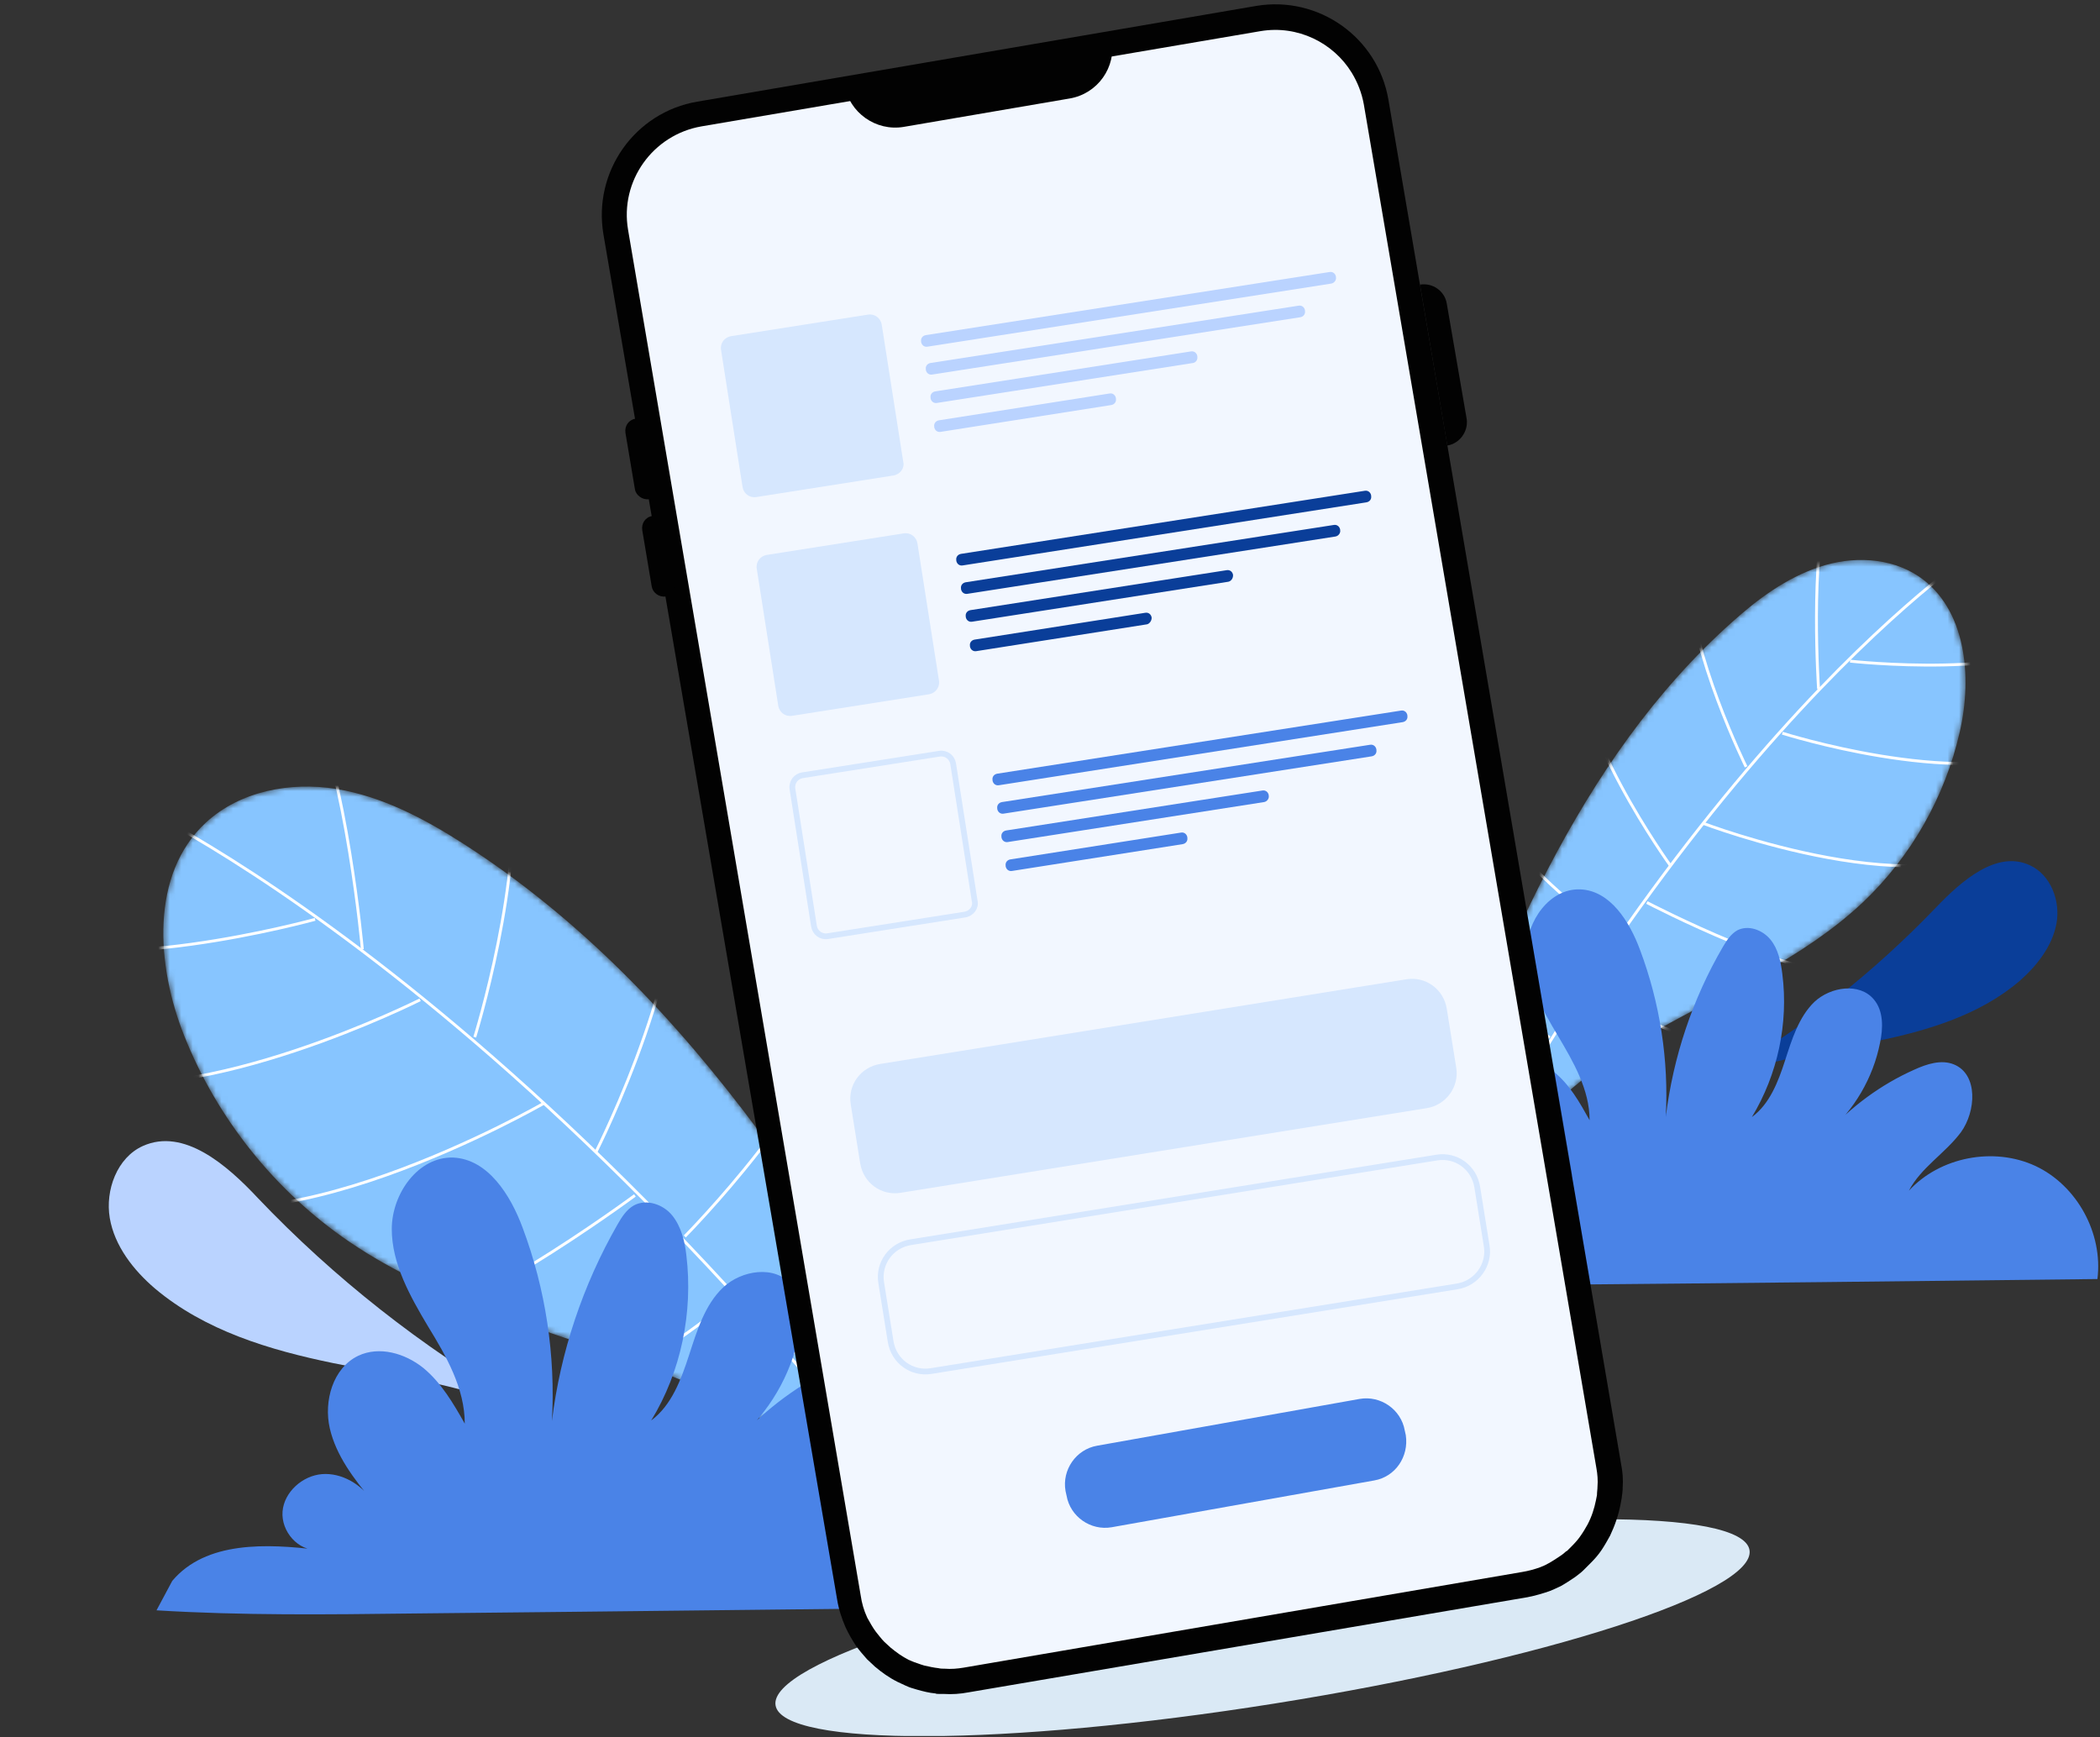 <svg width="365" height="302" viewBox="0 0 365 302" fill="none" xmlns="http://www.w3.org/2000/svg">
<rect x="0" y="0" width="365" height="302" fill="#333333" stroke="none"/>
<g clip-path="url(#clip0_1544_4817)">
<mask id="mask0_1544_4817" style="mask-type:luminance" maskUnits="userSpaceOnUse" x="246" y="97" width="96" height="119">
<path d="M258.948 208.978C263.421 195.542 275.56 186.218 287.791 179.18C300.113 172.233 313.439 166.566 323.753 156.877C332.15 148.924 338.083 138.504 340.638 127.17C342.829 117.572 341.734 105.781 333.519 100.205C328.499 96.823 321.836 96.64 316.177 98.56C310.427 100.479 305.498 104.135 301.025 108.157C274.1 132.197 260.409 167.48 247.722 201.391C246.718 204.134 245.713 206.967 246.079 209.801C246.444 212.634 248.726 215.559 251.646 215.468C254.567 215.468 256.666 211.263 254.476 209.344" fill="white"/>
</mask>
<g mask="url(#mask0_1544_4817)">
<path d="M258.948 208.978C263.421 195.542 275.56 186.218 287.791 179.18C300.113 172.233 313.439 166.566 323.753 156.877C332.15 148.924 338.083 138.504 340.638 127.17C342.829 117.572 341.734 105.781 333.519 100.205C328.499 96.823 321.836 96.64 316.177 98.56C310.427 100.479 305.498 104.135 301.025 108.157C274.1 132.197 260.409 167.48 247.722 201.391C246.718 204.134 245.713 206.967 246.079 209.801C246.444 212.634 248.726 215.559 251.646 215.468C254.567 215.468 256.666 211.263 254.476 209.344" fill="#87C5FF"/>
</g>
<mask id="mask1_1544_4817" style="mask-type:luminance" maskUnits="userSpaceOnUse" x="246" y="97" width="96" height="119">
<path d="M258.948 208.978C263.421 195.542 275.56 186.218 287.791 179.18C300.113 172.233 313.439 166.566 323.753 156.877C332.15 148.924 338.083 138.504 340.638 127.17C342.829 117.572 341.734 105.781 333.519 100.205C328.499 96.823 321.836 96.64 316.177 98.56C310.427 100.479 305.498 104.135 301.025 108.157C274.1 132.197 260.409 167.48 247.722 201.391C246.718 204.134 245.713 206.967 246.079 209.801C246.444 212.634 248.726 215.559 251.646 215.468C254.567 215.468 256.666 211.263 254.476 209.344" fill="white"/>
</mask>
<g mask="url(#mask1_1544_4817)">
<path d="M344.472 94.995C344.472 94.995 293.267 127.444 244.436 225.889" stroke="white" stroke-width="0.5" stroke-miterlimit="10"/>
</g>
<mask id="mask2_1544_4817" style="mask-type:luminance" maskUnits="userSpaceOnUse" x="246" y="97" width="96" height="119">
<path d="M258.948 208.978C263.421 195.542 275.56 186.218 287.791 179.18C300.113 172.233 313.439 166.566 323.753 156.877C332.15 148.924 338.083 138.504 340.638 127.17C342.829 117.572 341.734 105.781 333.519 100.205C328.499 96.823 321.836 96.64 316.177 98.56C310.427 100.479 305.498 104.135 301.025 108.157C274.1 132.197 260.409 167.48 247.722 201.391C246.718 204.134 245.713 206.967 246.079 209.801C246.444 212.634 248.726 215.559 251.646 215.468C254.567 215.468 256.666 211.263 254.476 209.344" fill="white"/>
</mask>
<g mask="url(#mask2_1544_4817)">
<path d="M316.086 119.766C316.086 119.766 314.534 97.28 317.82 86.037" stroke="white" stroke-width="0.5" stroke-miterlimit="10"/>
</g>
<mask id="mask3_1544_4817" style="mask-type:luminance" maskUnits="userSpaceOnUse" x="246" y="97" width="96" height="119">
<path d="M258.948 208.978C263.421 195.542 275.56 186.218 287.791 179.18C300.113 172.233 313.439 166.566 323.753 156.877C332.15 148.924 338.083 138.504 340.638 127.17C342.829 117.572 341.734 105.781 333.519 100.205C328.499 96.823 321.836 96.64 316.177 98.56C310.427 100.479 305.498 104.135 301.025 108.157C274.1 132.197 260.409 167.48 247.722 201.391C246.718 204.134 245.713 206.967 246.079 209.801C246.444 212.634 248.726 215.559 251.646 215.468C254.567 215.468 256.666 211.263 254.476 209.344" fill="white"/>
</mask>
<g mask="url(#mask3_1544_4817)">
<path d="M309.788 127.444C309.788 127.444 340 137.041 355.881 130.369" stroke="white" stroke-width="0.5" stroke-miterlimit="10"/>
</g>
<mask id="mask4_1544_4817" style="mask-type:luminance" maskUnits="userSpaceOnUse" x="246" y="97" width="96" height="119">
<path d="M258.948 208.978C263.421 195.542 275.56 186.218 287.791 179.18C300.113 172.233 313.439 166.566 323.753 156.877C332.15 148.924 338.083 138.504 340.638 127.17C342.829 117.572 341.734 105.781 333.519 100.205C328.499 96.823 321.836 96.64 316.177 98.56C310.427 100.479 305.498 104.135 301.025 108.157C274.1 132.197 260.409 167.48 247.722 201.391C246.718 204.134 245.713 206.967 246.079 209.801C246.444 212.634 248.726 215.559 251.646 215.468C254.567 215.468 256.666 211.263 254.476 209.344" fill="white"/>
</mask>
<g mask="url(#mask4_1544_4817)">
<path d="M321.562 114.921C321.562 114.921 351.865 118.303 361.54 110.077" stroke="white" stroke-width="0.5" stroke-miterlimit="10"/>
</g>
<mask id="mask5_1544_4817" style="mask-type:luminance" maskUnits="userSpaceOnUse" x="246" y="97" width="96" height="119">
<path d="M258.948 208.978C263.421 195.542 275.56 186.218 287.791 179.18C300.113 172.233 313.439 166.566 323.753 156.877C332.15 148.924 338.083 138.504 340.638 127.17C342.829 117.572 341.734 105.781 333.519 100.205C328.499 96.823 321.836 96.64 316.177 98.56C310.427 100.479 305.498 104.135 301.025 108.157C274.1 132.197 260.409 167.48 247.722 201.391C246.718 204.134 245.713 206.967 246.079 209.801C246.444 212.634 248.726 215.559 251.646 215.468C254.567 215.468 256.666 211.263 254.476 209.344" fill="white"/>
</mask>
<g mask="url(#mask5_1544_4817)">
<path d="M303.49 133.294C303.49 133.294 293.724 113.55 293.45 99.931" stroke="white" stroke-width="0.5" stroke-miterlimit="10"/>
</g>
<mask id="mask6_1544_4817" style="mask-type:luminance" maskUnits="userSpaceOnUse" x="246" y="97" width="96" height="119">
<path d="M258.948 208.978C263.421 195.542 275.56 186.218 287.791 179.18C300.113 172.233 313.439 166.566 323.753 156.877C332.15 148.924 338.083 138.504 340.638 127.17C342.829 117.572 341.734 105.781 333.519 100.205C328.499 96.823 321.836 96.64 316.177 98.56C310.427 100.479 305.498 104.135 301.025 108.157C274.1 132.197 260.409 167.48 247.722 201.391C246.718 204.134 245.713 206.967 246.079 209.801C246.444 212.634 248.726 215.559 251.646 215.468C254.567 215.468 256.666 211.263 254.476 209.344" fill="white"/>
</mask>
<g mask="url(#mask6_1544_4817)">
<path d="M295.914 143.074C295.914 143.074 336.075 158.43 350.131 144.994" stroke="white" stroke-width="0.5" stroke-miterlimit="10"/>
</g>
<mask id="mask7_1544_4817" style="mask-type:luminance" maskUnits="userSpaceOnUse" x="246" y="97" width="96" height="119">
<path d="M258.948 208.978C263.421 195.542 275.56 186.218 287.791 179.18C300.113 172.233 313.439 166.566 323.753 156.877C332.15 148.924 338.083 138.504 340.638 127.17C342.829 117.572 341.734 105.781 333.519 100.205C328.499 96.823 321.836 96.64 316.177 98.56C310.427 100.479 305.498 104.135 301.025 108.157C274.1 132.197 260.409 167.48 247.722 201.391C246.718 204.134 245.713 206.967 246.079 209.801C246.444 212.634 248.726 215.559 251.646 215.468C254.567 215.468 256.666 211.263 254.476 209.344" fill="white"/>
</mask>
<g mask="url(#mask7_1544_4817)">
<path d="M290.347 150.479C290.347 150.479 272.731 126.165 274.009 111.54" stroke="white" stroke-width="0.5" stroke-miterlimit="10"/>
</g>
<mask id="mask8_1544_4817" style="mask-type:luminance" maskUnits="userSpaceOnUse" x="246" y="97" width="96" height="119">
<path d="M258.948 208.978C263.421 195.542 275.56 186.218 287.791 179.18C300.113 172.233 313.439 166.566 323.753 156.877C332.15 148.924 338.083 138.504 340.638 127.17C342.829 117.572 341.734 105.781 333.519 100.205C328.499 96.823 321.836 96.64 316.177 98.56C310.427 100.479 305.498 104.135 301.025 108.157C274.1 132.197 260.409 167.48 247.722 201.391C246.718 204.134 245.713 206.967 246.079 209.801C246.444 212.634 248.726 215.559 251.646 215.468C254.567 215.468 256.666 211.263 254.476 209.344" fill="white"/>
</mask>
<g mask="url(#mask8_1544_4817)">
<path d="M286.239 156.877C286.239 156.877 313.621 171.136 322.931 169.125" stroke="white" stroke-width="0.5" stroke-miterlimit="10"/>
</g>
<mask id="mask9_1544_4817" style="mask-type:luminance" maskUnits="userSpaceOnUse" x="246" y="97" width="96" height="119">
<path d="M258.948 208.978C263.421 195.542 275.56 186.218 287.791 179.18C300.113 172.233 313.439 166.566 323.753 156.877C332.15 148.924 338.083 138.504 340.638 127.17C342.829 117.572 341.734 105.781 333.519 100.205C328.499 96.823 321.836 96.64 316.177 98.56C310.427 100.479 305.498 104.135 301.025 108.157C274.1 132.197 260.409 167.48 247.722 201.391C246.718 204.134 245.713 206.967 246.079 209.801C246.444 212.634 248.726 215.559 251.646 215.468C254.567 215.468 256.666 211.263 254.476 209.344" fill="white"/>
</mask>
<g mask="url(#mask9_1544_4817)">
<path d="M280.763 163.093C280.763 163.093 259.313 147.371 256.393 136.219" stroke="white" stroke-width="0.5" stroke-miterlimit="10"/>
</g>
<mask id="mask10_1544_4817" style="mask-type:luminance" maskUnits="userSpaceOnUse" x="246" y="97" width="96" height="119">
<path d="M258.948 208.978C263.421 195.542 275.56 186.218 287.791 179.18C300.113 172.233 313.439 166.566 323.753 156.877C332.15 148.924 338.083 138.504 340.638 127.17C342.829 117.572 341.734 105.781 333.519 100.205C328.499 96.823 321.836 96.64 316.177 98.56C310.427 100.479 305.498 104.135 301.025 108.157C274.1 132.197 260.409 167.48 247.722 201.391C246.718 204.134 245.713 206.967 246.079 209.801C246.444 212.634 248.726 215.559 251.646 215.468C254.567 215.468 256.666 211.263 254.476 209.344" fill="white"/>
</mask>
<g mask="url(#mask10_1544_4817)">
<path d="M275.742 171.959C275.742 171.959 300.843 187.132 319.736 184.664" stroke="white" stroke-width="0.5" stroke-miterlimit="10"/>
</g>
<mask id="mask11_1544_4817" style="mask-type:luminance" maskUnits="userSpaceOnUse" x="246" y="97" width="96" height="119">
<path d="M258.948 208.978C263.421 195.542 275.56 186.218 287.791 179.18C300.113 172.233 313.439 166.566 323.753 156.877C332.15 148.924 338.083 138.504 340.638 127.17C342.829 117.572 341.734 105.781 333.519 100.205C328.499 96.823 321.836 96.64 316.177 98.56C310.427 100.479 305.498 104.135 301.025 108.157C274.1 132.197 260.409 167.48 247.722 201.391C246.718 204.134 245.713 206.967 246.079 209.801C246.444 212.634 248.726 215.559 251.646 215.468C254.567 215.468 256.666 211.263 254.476 209.344" fill="white"/>
</mask>
<g mask="url(#mask11_1544_4817)">
<path d="M269.353 180.368C269.353 180.368 243.979 163.001 240.967 152.855" stroke="white" stroke-width="0.5" stroke-miterlimit="10"/>
</g>
<path d="M280.762 206.785C283.044 197.918 290.802 191.246 299.29 187.681C307.688 184.024 316.997 182.836 325.942 181.008C334.978 179.18 344.106 176.438 351.043 170.496C354.055 167.846 356.702 164.464 357.432 160.533C358.162 156.603 356.428 152.032 352.777 150.387C347.027 147.736 340.911 153.129 336.53 157.7C325.76 168.942 313.438 178.723 300.021 186.492" fill="#0A3E99"/>
<mask id="mask12_1544_4817" style="mask-type:luminance" maskUnits="userSpaceOnUse" x="28" y="136" width="147" height="143">
<path d="M157.451 271.043C148.689 254.224 130.708 244.352 113.001 237.771C95.294 231.098 76.4 226.528 60.701 215.834C47.922 207.15 37.791 194.536 32.041 180.094C27.112 167.754 26.108 151.941 35.783 142.983C41.716 137.499 50.478 135.853 58.419 137.133C66.36 138.413 73.662 142.252 80.507 146.639C121.307 172.781 146.772 216.565 170.686 258.703C172.603 262.085 174.611 265.65 174.702 269.489C174.793 273.328 172.42 277.624 168.587 278.172C164.753 278.721 161.011 273.602 163.566 270.677" fill="white"/>
</mask>
<g mask="url(#mask12_1544_4817)">
<path d="M157.451 271.043C148.689 254.224 130.708 244.352 113.001 237.771C95.294 231.098 76.4 226.528 60.701 215.834C47.922 207.15 37.791 194.536 32.041 180.094C27.112 167.754 26.108 151.941 35.783 142.983C41.716 137.499 50.478 135.853 58.419 137.133C66.36 138.413 73.662 142.252 80.507 146.639C121.307 172.781 146.772 216.565 170.686 258.703C172.603 262.085 174.611 265.65 174.702 269.489C174.793 273.328 172.42 277.624 168.587 278.172C164.753 278.721 161.011 273.602 163.566 270.677" fill="#87C5FF"/>
</g>
<mask id="mask13_1544_4817" style="mask-type:luminance" maskUnits="userSpaceOnUse" x="28" y="136" width="147" height="143">
<path d="M157.451 271.043C148.689 254.224 130.708 244.352 113.001 237.771C95.294 231.098 76.4 226.528 60.701 215.834C47.922 207.15 37.791 194.536 32.041 180.094C27.112 167.754 26.108 151.941 35.783 142.983C41.716 137.499 50.478 135.853 58.419 137.133C66.36 138.413 73.662 142.252 80.507 146.639C121.307 172.781 146.772 216.565 170.686 258.703C172.603 262.085 174.611 265.65 174.702 269.489C174.793 273.328 172.42 277.624 168.587 278.172C164.753 278.721 161.011 273.602 163.566 270.677" fill="white"/>
</mask>
<g mask="url(#mask13_1544_4817)">
<path d="M20.267 138.321C20.267 138.321 94.929 170.405 180.178 290.421" stroke="white" stroke-width="0.5" stroke-miterlimit="10"/>
</g>
<mask id="mask14_1544_4817" style="mask-type:luminance" maskUnits="userSpaceOnUse" x="28" y="136" width="147" height="143">
<path d="M157.451 271.043C148.689 254.224 130.708 244.352 113.001 237.771C95.294 231.098 76.4 226.528 60.701 215.834C47.922 207.15 37.791 194.536 32.041 180.094C27.112 167.754 26.108 151.941 35.783 142.983C41.716 137.499 50.478 135.853 58.419 137.133C66.36 138.413 73.662 142.252 80.507 146.639C121.307 172.781 146.772 216.565 170.686 258.703C172.603 262.085 174.611 265.65 174.702 269.489C174.793 273.328 172.42 277.624 168.587 278.172C164.753 278.721 161.011 273.602 163.566 270.677" fill="white"/>
</mask>
<g mask="url(#mask14_1544_4817)">
<path d="M62.982 165.012C62.982 165.012 60.244 134.848 53.581 120.771" stroke="white" stroke-width="0.5" stroke-miterlimit="10"/>
</g>
<mask id="mask15_1544_4817" style="mask-type:luminance" maskUnits="userSpaceOnUse" x="28" y="136" width="147" height="143">
<path d="M157.451 271.043C148.689 254.224 130.708 244.352 113.001 237.771C95.294 231.098 76.4 226.528 60.701 215.834C47.922 207.15 37.791 194.536 32.041 180.094C27.112 167.754 26.108 151.941 35.783 142.983C41.716 137.499 50.478 135.853 58.419 137.133C66.36 138.413 73.662 142.252 80.507 146.639C121.307 172.781 146.772 216.565 170.686 258.703C172.603 262.085 174.611 265.65 174.702 269.489C174.793 273.328 172.42 277.624 168.587 278.172C164.753 278.721 161.011 273.602 163.566 270.677" fill="white"/>
</mask>
<g mask="url(#mask15_1544_4817)">
<path d="M73.023 173.787C73.023 173.787 35.053 192.89 12.6 187.406" stroke="white" stroke-width="0.5" stroke-miterlimit="10"/>
</g>
<mask id="mask16_1544_4817" style="mask-type:luminance" maskUnits="userSpaceOnUse" x="28" y="136" width="147" height="143">
<path d="M157.451 271.043C148.689 254.224 130.708 244.352 113.001 237.771C95.294 231.098 76.4 226.528 60.701 215.834C47.922 207.15 37.791 194.536 32.041 180.094C27.112 167.754 26.108 151.941 35.783 142.983C41.716 137.499 50.478 135.853 58.419 137.133C66.36 138.413 73.662 142.252 80.507 146.639C121.307 172.781 146.772 216.565 170.686 258.703C172.603 262.085 174.611 265.65 174.702 269.489C174.793 273.328 172.42 277.624 168.587 278.172C164.753 278.721 161.011 273.602 163.566 270.677" fill="white"/>
</mask>
<g mask="url(#mask16_1544_4817)">
<path d="M54.768 159.802C54.768 159.802 15.429 170.679 0.825 161.813" stroke="white" stroke-width="0.5" stroke-miterlimit="10"/>
</g>
<mask id="mask17_1544_4817" style="mask-type:luminance" maskUnits="userSpaceOnUse" x="28" y="136" width="147" height="143">
<path d="M157.451 271.043C148.689 254.224 130.708 244.352 113.001 237.771C95.294 231.098 76.4 226.528 60.701 215.834C47.922 207.15 37.791 194.536 32.041 180.094C27.112 167.754 26.108 151.941 35.783 142.983C41.716 137.499 50.478 135.853 58.419 137.133C66.36 138.413 73.662 142.252 80.507 146.639C121.307 172.781 146.772 216.565 170.686 258.703C172.603 262.085 174.611 265.65 174.702 269.489C174.793 273.328 172.42 277.624 168.587 278.172C164.753 278.721 161.011 273.602 163.566 270.677" fill="white"/>
</mask>
<g mask="url(#mask17_1544_4817)">
<path d="M82.516 180.277C82.516 180.277 91.278 152.124 88.722 134.025" stroke="white" stroke-width="0.5" stroke-miterlimit="10"/>
</g>
<mask id="mask18_1544_4817" style="mask-type:luminance" maskUnits="userSpaceOnUse" x="28" y="136" width="147" height="143">
<path d="M157.451 271.043C148.689 254.224 130.708 244.352 113.001 237.771C95.294 231.098 76.4 226.528 60.701 215.834C47.922 207.15 37.791 194.536 32.041 180.094C27.112 167.754 26.108 151.941 35.783 142.983C41.716 137.499 50.478 135.853 58.419 137.133C66.36 138.413 73.662 142.252 80.507 146.639C121.307 172.781 146.772 216.565 170.686 258.703C172.603 262.085 174.611 265.65 174.702 269.489C174.793 273.328 172.42 277.624 168.587 278.172C164.753 278.721 161.011 273.602 163.566 270.677" fill="white"/>
</mask>
<g mask="url(#mask18_1544_4817)">
<path d="M94.654 191.702C94.654 191.702 44.728 220.586 23.278 205.687" stroke="white" stroke-width="0.5" stroke-miterlimit="10"/>
</g>
<mask id="mask19_1544_4817" style="mask-type:luminance" maskUnits="userSpaceOnUse" x="28" y="136" width="147" height="143">
<path d="M157.451 271.043C148.689 254.224 130.708 244.352 113.001 237.771C95.294 231.098 76.4 226.528 60.701 215.834C47.922 207.15 37.791 194.536 32.041 180.094C27.112 167.754 26.108 151.941 35.783 142.983C41.716 137.499 50.478 135.853 58.419 137.133C66.36 138.413 73.662 142.252 80.507 146.639C121.307 172.781 146.772 216.565 170.686 258.703C172.603 262.085 174.611 265.65 174.702 269.489C174.793 273.328 172.42 277.624 168.587 278.172C164.753 278.721 161.011 273.602 163.566 270.677" fill="white"/>
</mask>
<g mask="url(#mask19_1544_4817)">
<path d="M103.6 200.203C103.6 200.203 121.763 164.372 116.926 145.268" stroke="white" stroke-width="0.5" stroke-miterlimit="10"/>
</g>
<mask id="mask20_1544_4817" style="mask-type:luminance" maskUnits="userSpaceOnUse" x="28" y="136" width="147" height="143">
<path d="M157.451 271.043C148.689 254.224 130.708 244.352 113.001 237.771C95.294 231.098 76.4 226.528 60.701 215.834C47.922 207.15 37.791 194.536 32.041 180.094C27.112 167.754 26.108 151.941 35.783 142.983C41.716 137.499 50.478 135.853 58.419 137.133C66.36 138.413 73.662 142.252 80.507 146.639C121.307 172.781 146.772 216.565 170.686 258.703C172.603 262.085 174.611 265.65 174.702 269.489C174.793 273.328 172.42 277.624 168.587 278.172C164.753 278.721 161.011 273.602 163.566 270.677" fill="white"/>
</mask>
<g mask="url(#mask20_1544_4817)">
<path d="M110.354 207.79C110.354 207.79 77.13 232.378 64.352 231.738" stroke="white" stroke-width="0.5" stroke-miterlimit="10"/>
</g>
<mask id="mask21_1544_4817" style="mask-type:luminance" maskUnits="userSpaceOnUse" x="28" y="136" width="147" height="143">
<path d="M157.451 271.043C148.689 254.224 130.708 244.352 113.001 237.771C95.294 231.098 76.4 226.528 60.701 215.834C47.922 207.15 37.791 194.536 32.041 180.094C27.112 167.754 26.108 151.941 35.783 142.983C41.716 137.499 50.478 135.853 58.419 137.133C66.36 138.413 73.662 142.252 80.507 146.639C121.307 172.781 146.772 216.565 170.686 258.703C172.603 262.085 174.611 265.65 174.702 269.489C174.793 273.328 172.42 277.624 168.587 278.172C164.753 278.721 161.011 273.602 163.566 270.677" fill="white"/>
</mask>
<g mask="url(#mask21_1544_4817)">
<path d="M119.024 214.919C119.024 214.919 144.033 189.6 145.676 174.152" stroke="white" stroke-width="0.5" stroke-miterlimit="10"/>
</g>
<mask id="mask22_1544_4817" style="mask-type:luminance" maskUnits="userSpaceOnUse" x="28" y="136" width="147" height="143">
<path d="M157.451 271.043C148.689 254.224 130.708 244.352 113.001 237.771C95.294 231.098 76.4 226.528 60.701 215.834C47.922 207.15 37.791 194.536 32.041 180.094C27.112 167.754 26.108 151.941 35.783 142.983C41.716 137.499 50.478 135.853 58.419 137.133C66.36 138.413 73.662 142.252 80.507 146.639C121.307 172.781 146.772 216.565 170.686 258.703C172.603 262.085 174.611 265.65 174.702 269.489C174.793 273.328 172.42 277.624 168.587 278.172C164.753 278.721 161.011 273.602 163.566 270.677" fill="white"/>
</mask>
<g mask="url(#mask22_1544_4817)">
<path d="M127.422 225.614C127.422 225.614 97.393 251.025 71.836 251.756" stroke="white" stroke-width="0.5" stroke-miterlimit="10"/>
</g>
<mask id="mask23_1544_4817" style="mask-type:luminance" maskUnits="userSpaceOnUse" x="28" y="136" width="147" height="143">
<path d="M157.451 271.043C148.689 254.224 130.708 244.352 113.001 237.771C95.294 231.098 76.4 226.528 60.701 215.834C47.922 207.15 37.791 194.536 32.041 180.094C27.112 167.754 26.108 151.941 35.783 142.983C41.716 137.499 50.478 135.853 58.419 137.133C66.36 138.413 73.662 142.252 80.507 146.639C121.307 172.781 146.772 216.565 170.686 258.703C172.603 262.085 174.611 265.65 174.702 269.489C174.793 273.328 172.42 277.624 168.587 278.172C164.753 278.721 161.011 273.602 163.566 270.677" fill="white"/>
</mask>
<g mask="url(#mask23_1544_4817)">
<path d="M137.645 235.394C137.645 235.394 167.491 206.967 169.408 192.982" stroke="white" stroke-width="0.5" stroke-miterlimit="10"/>
</g>
<path d="M232.387 218.393C237.407 212.36 246.626 212.817 254.384 213.731C251.463 213.914 248.816 210.898 248.999 207.973C249.272 205.048 252.011 202.58 254.931 202.306C257.852 202.031 260.864 203.768 262.416 206.236C259.769 202.945 257.031 199.472 256.027 195.359C255.114 191.246 256.483 186.218 260.317 184.481C263.511 183.019 267.345 184.116 270.083 186.31C272.821 188.503 274.555 191.611 276.289 194.719C276.289 189.417 273.46 184.573 270.813 180.094C268.075 175.524 265.337 170.679 265.337 165.378C265.337 160.076 269.353 154.409 274.647 154.592C279.849 154.775 283.226 160.167 285.052 165.103C288.52 174.335 290.072 184.299 289.524 194.171C290.802 183.75 294.179 173.604 299.473 164.555C300.112 163.458 300.842 162.361 301.937 161.721C303.854 160.716 306.319 161.63 307.688 163.275C309.057 164.921 309.513 167.114 309.787 169.308C310.882 177.9 308.966 186.767 304.493 194.171C307.596 191.885 309.057 188.046 310.243 184.39C311.43 180.734 312.616 176.803 315.355 174.153C318.184 171.502 323.204 170.771 325.669 173.696C327.403 175.706 327.312 178.723 326.764 181.282C325.577 187.315 322.292 192.982 317.545 197.004C321.744 192.342 326.946 188.503 332.697 185.944C334.887 184.939 337.443 184.116 339.634 185.03C343.832 186.767 343.467 193.165 340.82 196.821C338.082 200.478 333.883 202.945 331.784 206.967C337.169 201.117 346.479 199.289 353.781 202.671C360.992 206.053 365.555 214.371 364.551 222.324C332.605 222.689 300.66 223.055 268.623 223.329C255.753 223.512 242.883 223.603 230.014 222.872" fill="#4A83E7"/>
<path d="M113.64 268.758C110.81 257.789 101.227 249.654 90.821 245.175C80.416 240.696 69.007 239.234 57.963 236.949C46.827 234.663 35.601 231.281 26.93 223.969C23.187 220.77 19.902 216.565 19.08 211.72C18.259 206.876 20.358 201.209 24.83 199.198C31.95 195.999 39.434 202.488 44.819 208.247C58.054 222.141 73.297 234.115 89.909 243.804" fill="#BAD3FF"/>
<path d="M29.941 274.791C35.783 267.844 46.371 268.301 55.316 269.398C51.847 269.672 48.835 266.199 49.109 262.725C49.383 259.343 52.577 256.509 55.954 256.235C59.331 255.961 62.8 257.972 64.625 260.806C61.522 257.058 58.419 253.036 57.324 248.283C56.228 243.53 57.871 237.771 62.252 235.669C65.903 233.932 70.376 235.212 73.57 237.771C76.674 240.331 78.773 243.895 80.781 247.46C80.781 241.336 77.586 235.76 74.392 230.55C71.288 225.34 68.094 219.673 68.094 213.64C68.094 207.516 72.657 201.026 78.773 201.209C84.797 201.483 88.722 207.699 90.821 213.366C94.837 224.06 96.571 235.578 95.932 247.003C97.393 235.029 101.317 223.329 107.342 212.817C108.072 211.538 108.893 210.258 110.171 209.527C112.362 208.339 115.282 209.344 116.834 211.264C118.386 213.183 119.025 215.742 119.298 218.21C120.485 228.082 118.386 238.411 113.183 246.912C116.743 244.261 118.386 239.782 119.755 235.578C121.124 231.373 122.493 226.803 125.688 223.786C128.882 220.77 134.724 219.856 137.553 223.329C139.47 225.706 139.47 229.088 138.831 232.104C137.462 239.051 133.628 245.541 128.243 250.202C133.172 244.81 139.105 240.422 145.677 237.406C148.232 236.217 151.153 235.303 153.709 236.309C158.546 238.32 158.181 245.632 155.078 249.837C151.974 254.042 147.137 256.875 144.673 261.537C150.97 254.773 161.649 252.67 170.047 256.601C178.353 260.531 183.646 270.129 182.551 279.27C145.677 279.635 108.711 280.092 71.836 280.458C56.958 280.641 42.081 280.823 27.203 279.909" fill="#4A83E7"/>
<path d="M221.534 296.11C268.281 288.663 305.24 276.725 304.083 269.446C302.927 262.167 264.094 262.303 217.347 269.75C170.599 277.197 133.64 289.135 134.797 296.414C135.953 303.693 174.786 303.557 221.534 296.11Z" fill="#DAE9F5"/>
<path d="M241.332 17.391L281.766 254.498C282.04 255.87 282.131 257.241 282.04 258.52C282.04 259.16 281.949 259.8 281.857 260.44C281.766 260.805 281.766 261.08 281.675 261.445C281.31 263.365 280.671 265.193 279.849 266.93C279.393 267.752 278.937 268.575 278.389 269.398C277.841 270.22 277.202 270.952 276.563 271.591C276.107 272.048 275.651 272.505 275.194 272.962C274.738 273.419 274.19 273.785 273.734 274.151C272.912 274.699 272.091 275.248 271.27 275.705C270.722 275.979 270.083 276.253 269.444 276.527C268.166 276.984 266.888 277.35 265.519 277.624L168.313 294.169C166.852 294.443 165.483 294.534 164.023 294.443C163.749 294.443 163.566 294.443 163.293 294.443C163.019 294.443 162.745 294.443 162.562 294.352C161.467 294.26 160.463 293.986 159.459 293.712C158.911 293.529 158.455 293.437 157.999 293.255C157.816 293.163 157.542 293.072 157.36 292.98C156.903 292.798 156.447 292.523 155.991 292.341C154.53 291.609 153.252 290.695 152.066 289.69C151.61 289.233 151.153 288.867 150.697 288.41C150.058 287.679 149.419 286.948 148.871 286.216C148.141 285.119 147.502 284.023 146.955 282.834C146.316 281.372 145.768 279.727 145.494 277.99L104.877 40.7C103.052 29.823 110.354 19.494 121.215 17.666L218.331 1.03C229.192 -0.799 239.506 6.514 241.332 17.391Z" fill="#020202"/>
<path d="M237.042 18.123L277.476 255.23C277.659 256.235 277.75 257.332 277.659 258.429C277.659 258.886 277.567 259.343 277.567 259.892L277.385 260.806C277.111 262.177 276.655 263.639 275.924 265.01C275.559 265.65 275.194 266.29 274.738 266.93C274.373 267.478 273.825 268.118 273.277 268.667C273.004 268.941 272.73 269.215 272.365 269.581L272.182 269.672C271.908 269.946 271.543 270.221 271.269 270.403L270.996 270.586C270.448 270.952 269.9 271.317 269.261 271.683L269.079 271.774C268.622 272.049 268.166 272.231 267.71 272.414C266.706 272.78 265.702 273.054 264.606 273.237L167.491 289.873C166.396 290.056 165.301 290.147 164.205 290.056C163.84 290.056 163.475 290.056 163.11 289.964C162.288 289.873 161.467 289.69 160.646 289.507C160.28 289.416 159.824 289.233 159.55 289.142C159.368 289.05 159.185 289.05 159.094 288.959H159.003C158.729 288.867 158.364 288.685 157.907 288.502C156.812 287.953 155.808 287.222 154.804 286.399C154.439 286.034 154.074 285.76 153.709 285.394C153.161 284.845 152.705 284.206 152.248 283.657C151.701 282.926 151.244 282.103 150.788 281.281L150.697 281.098C150.149 279.91 149.784 278.63 149.601 277.35L109.167 39.969C107.707 31.468 113.457 23.424 121.945 21.962L219.061 5.417C225.541 4.32 231.748 7.428 234.942 12.638C235.946 14.284 236.677 16.112 237.042 18.123Z" fill="#F2F7FF"/>
<path opacity="0.2" d="M270.175 188.869C270.083 187.955 270.083 186.858 270.083 185.67L273.278 204.408C271.726 201.666 270.722 199.564 270.448 198.832C269.81 196.821 269.901 192.617 270.175 188.869Z" fill="#020202"/>
<path d="M251.555 77.445L246.809 49.475C248.999 49.109 251.098 50.572 251.464 52.766L254.932 72.875C255.206 74.977 253.745 77.08 251.555 77.445Z" fill="#020202"/>
<path d="M112.818 86.769L114.643 86.494L112.27 72.509L110.445 72.784C109.258 72.966 108.528 74.063 108.71 75.251L110.353 85.032C110.536 86.129 111.723 86.951 112.818 86.769Z" fill="#020202"/>
<path d="M115.739 103.679L117.564 103.405L115.191 89.419L113.366 89.694C112.179 89.876 111.449 90.973 111.631 92.162L113.274 101.942C113.457 103.039 114.552 103.862 115.739 103.679Z" fill="#020202"/>
<path d="M185.929 17.117L157.086 22.053C152.249 22.875 147.594 19.585 146.772 14.74L193.231 6.788C194.052 11.724 190.766 16.294 185.929 17.117Z" fill="#020202"/>
<path d="M155.26 82.655L131.438 86.403C130.251 86.586 129.247 85.763 129.065 84.666L125.322 60.809C125.14 59.621 125.961 58.616 127.057 58.433L150.879 54.685C152.066 54.502 153.07 55.325 153.252 56.422L156.994 80.279C157.268 81.376 156.447 82.473 155.26 82.655Z" fill="#D6E7FE"/>
<path d="M231.383 49.292L161.193 60.261C160.646 60.352 160.189 59.986 160.098 59.438V59.347C160.007 58.798 160.372 58.341 160.919 58.25L231.109 47.281C231.657 47.19 232.113 47.555 232.204 48.104V48.195C232.296 48.652 231.93 49.201 231.383 49.292Z" fill="#BAD3FF"/>
<path d="M225.997 55.142L162.015 65.105C161.467 65.197 161.011 64.831 160.919 64.283V64.191C160.828 63.643 161.193 63.186 161.741 63.094L225.724 53.131C226.271 53.04 226.728 53.405 226.819 53.954V54.045C226.91 54.594 226.545 55.051 225.997 55.142Z" fill="#BAD3FF"/>
<path d="M207.377 63.094L162.836 70.041C162.288 70.132 161.832 69.767 161.741 69.219V69.127C161.649 68.579 162.014 68.122 162.562 68.03L207.012 61.083C207.56 60.992 208.016 61.358 208.108 61.906V61.997C208.199 62.546 207.834 63.003 207.377 63.094Z" fill="#BAD3FF"/>
<path d="M193.138 70.407L163.474 75.069C162.927 75.16 162.47 74.794 162.379 74.246V74.154C162.288 73.606 162.653 73.149 163.201 73.058L192.865 68.396C193.412 68.304 193.869 68.67 193.96 69.219V69.31C194.051 69.858 193.686 70.315 193.138 70.407Z" fill="#BAD3FF"/>
<path d="M161.467 120.68L137.645 124.428C136.458 124.611 135.454 123.788 135.272 122.691L131.529 98.834C131.347 97.646 132.168 96.641 133.264 96.458L157.086 92.71C158.273 92.527 159.277 93.35 159.459 94.447L163.201 118.304C163.384 119.492 162.562 120.498 161.467 120.68Z" fill="#D6E7FE"/>
<path d="M237.498 87.317L167.308 98.286C166.761 98.377 166.304 98.011 166.213 97.463V97.372C166.122 96.823 166.487 96.366 167.035 96.275L237.224 85.306C237.772 85.215 238.228 85.58 238.32 86.129V86.22C238.411 86.769 238.046 87.225 237.498 87.317Z" fill="#0A3E99"/>
<path d="M232.113 93.258L168.13 103.222C167.582 103.313 167.126 102.947 167.034 102.399V102.308C166.943 101.759 167.308 101.302 167.856 101.211L231.839 91.247C232.387 91.156 232.843 91.522 232.934 92.07V92.162C233.025 92.618 232.66 93.167 232.113 93.258Z" fill="#0A3E99"/>
<path d="M213.494 101.119L168.952 108.066C168.404 108.157 167.948 107.792 167.857 107.243V107.152C167.765 106.604 168.131 106.146 168.678 106.055L213.22 99.108C213.767 99.017 214.224 99.382 214.315 99.931V100.022C214.315 100.571 213.95 101.028 213.494 101.119Z" fill="#0A3E99"/>
<path d="M199.346 108.523L169.682 113.185C169.134 113.276 168.678 112.91 168.586 112.362V112.271C168.495 111.722 168.86 111.265 169.408 111.174L199.072 106.512C199.619 106.421 200.076 106.786 200.167 107.335V107.426C200.167 107.883 199.802 108.432 199.346 108.523Z" fill="#0A3E99"/>
<path d="M167.673 158.979L143.851 162.727C142.664 162.91 141.66 162.087 141.478 160.99L137.735 137.133C137.553 135.945 138.374 134.939 139.47 134.757L163.292 131.009C164.479 130.826 165.483 131.649 165.665 132.746L169.407 156.603C169.681 157.699 168.86 158.796 167.673 158.979Z" stroke="#D6E7FE" stroke-miterlimit="10"/>
<path d="M243.796 125.524L173.606 136.493C173.059 136.585 172.602 136.219 172.511 135.671V135.579C172.42 135.031 172.785 134.574 173.333 134.482L243.522 123.514C244.07 123.422 244.526 123.788 244.617 124.336V124.428C244.709 124.976 244.344 125.433 243.796 125.524Z" fill="#4A83E7"/>
<path d="M238.411 131.466L174.428 141.429C173.88 141.521 173.424 141.155 173.332 140.606V140.515C173.241 139.967 173.606 139.51 174.154 139.418L238.137 129.455C238.684 129.364 239.141 129.729 239.232 130.278V130.369C239.323 130.917 238.958 131.374 238.411 131.466Z" fill="#4A83E7"/>
<path d="M219.7 139.418L175.158 146.365C174.61 146.456 174.154 146.091 174.063 145.542V145.451C173.972 144.902 174.337 144.445 174.884 144.354L219.426 137.407C219.974 137.316 220.43 137.681 220.521 138.23V138.321C220.612 138.778 220.247 139.327 219.7 139.418Z" fill="#4A83E7"/>
<path d="M205.552 146.73L175.888 151.392C175.34 151.484 174.884 151.118 174.792 150.57V150.478C174.701 149.93 175.066 149.473 175.614 149.381L205.278 144.72C205.825 144.628 206.282 144.994 206.373 145.542V145.634C206.464 146.182 206.099 146.639 205.552 146.73Z" fill="#4A83E7"/>
<path d="M238.867 257.332L193.23 265.467C189.579 266.107 186.019 263.639 185.38 259.983L185.198 259.16C184.559 255.504 187.023 251.939 190.674 251.299L236.311 243.164C239.962 242.524 243.522 244.992 244.16 248.648L244.343 249.471C244.891 253.219 242.517 256.692 238.867 257.332Z" fill="#4A83E7"/>
<path d="M247.995 192.617L156.538 207.333C153.161 207.882 150.058 205.597 149.51 202.214L147.867 191.977C147.32 188.595 149.601 185.487 152.979 184.939L244.435 170.222C247.812 169.674 250.915 171.959 251.463 175.341L253.106 185.579C253.654 188.869 251.372 192.068 247.995 192.617Z" fill="#D6E7FE"/>
<path d="M253.289 223.603L161.832 238.32C158.455 238.868 155.352 236.583 154.804 233.201L153.161 222.963C152.614 219.581 154.895 216.473 158.273 215.925L249.729 201.209C253.106 200.66 256.209 202.945 256.757 206.327L258.4 216.565C258.948 219.856 256.666 223.055 253.289 223.603Z" stroke="#D6E7FE" stroke-miterlimit="10"/>
</g>
<defs>
<clipPath id="clip0_1544_4817">
<rect width="364" height="301" fill="white" transform="translate(0.734 0.755)"/>
</clipPath>
</defs>
</svg>
